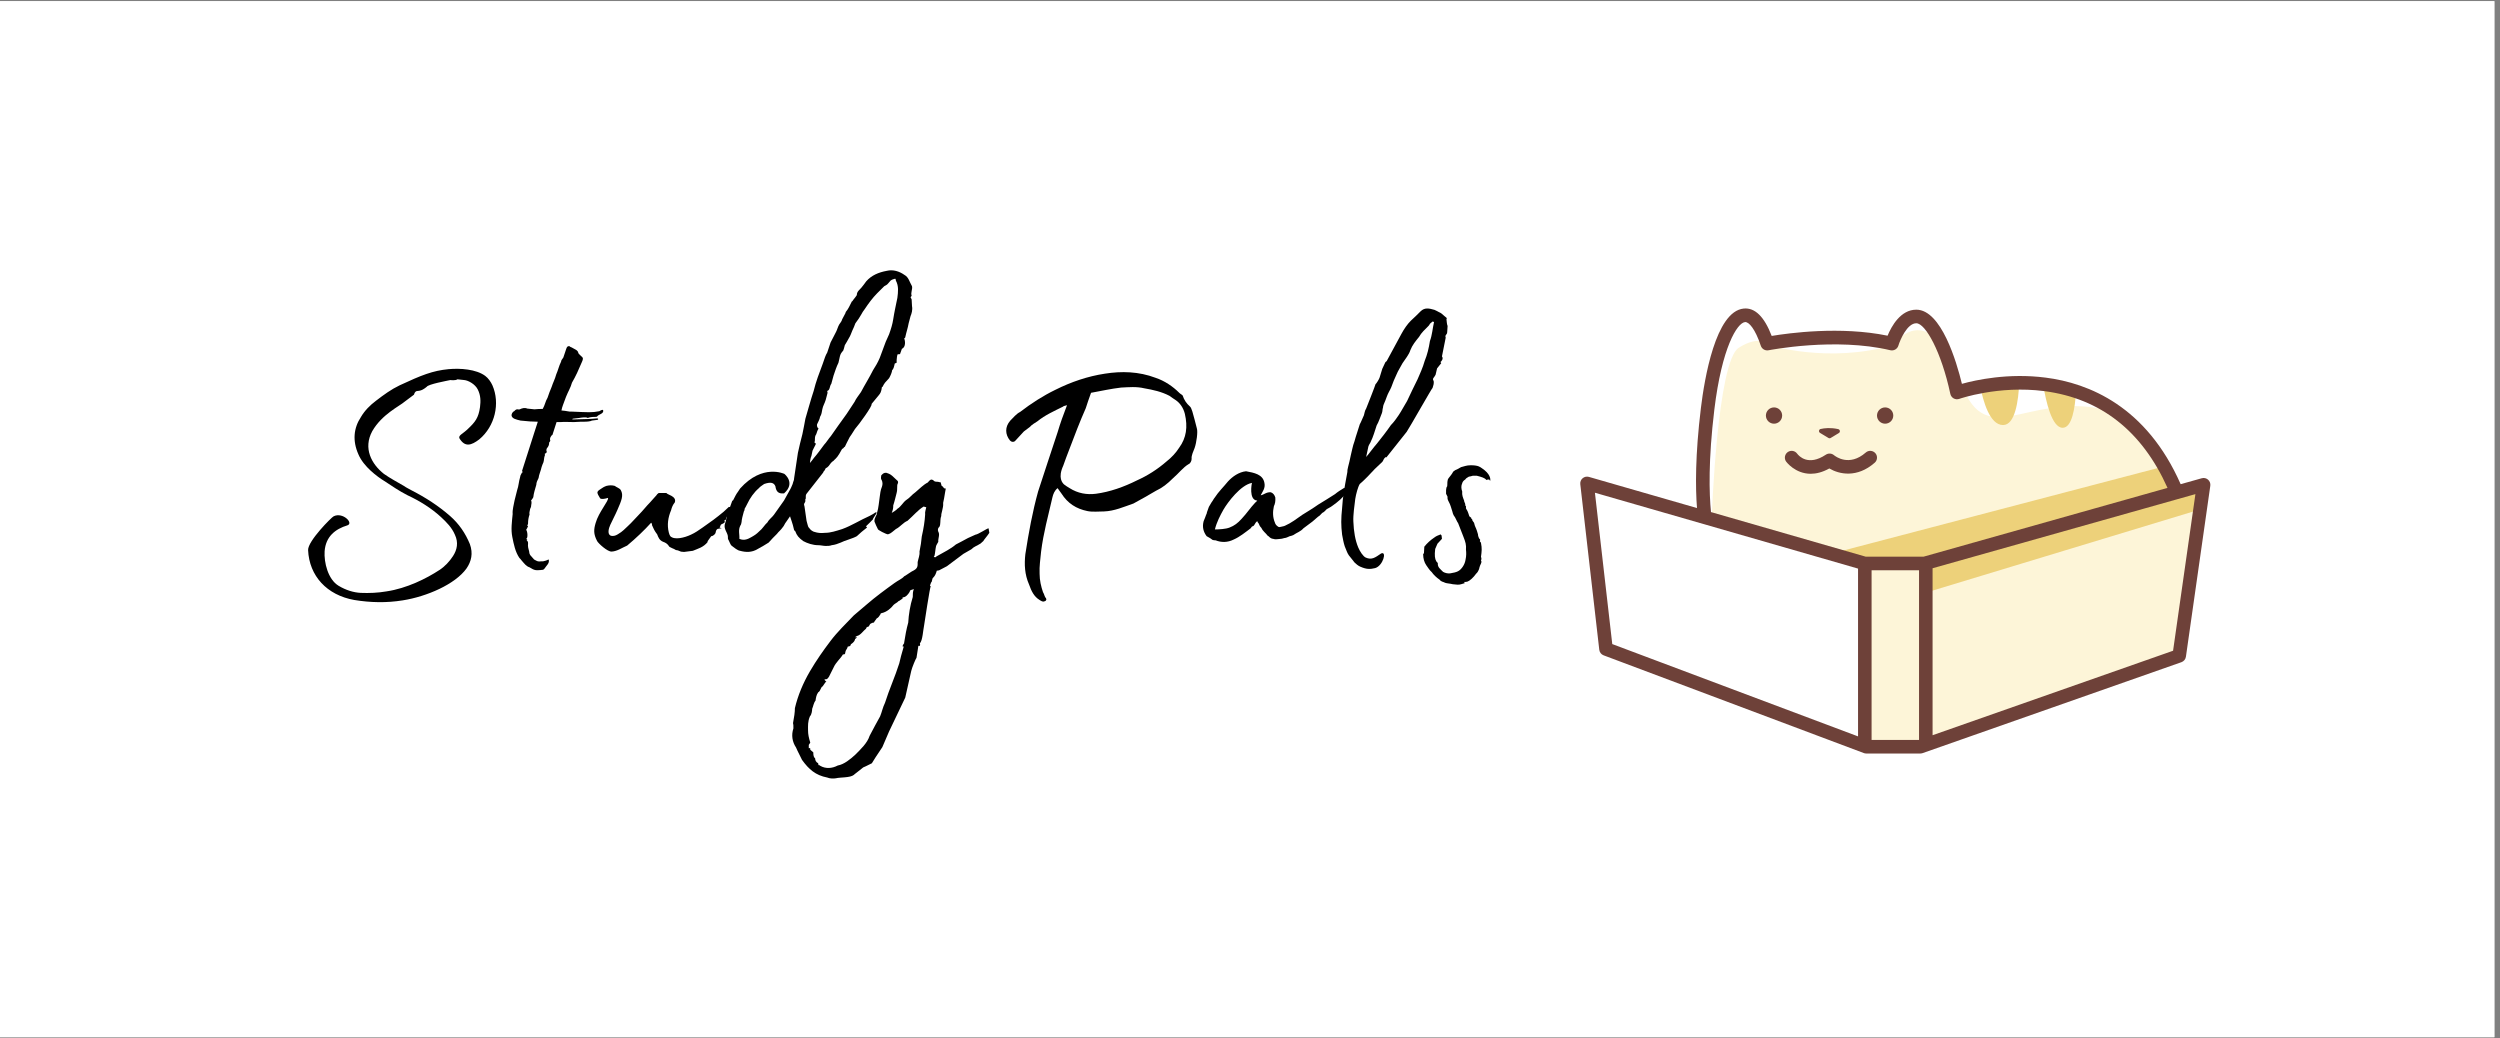 <svg xmlns="http://www.w3.org/2000/svg" xmlns:xlink="http://www.w3.org/1999/xlink" width="443" zoomAndPan="magnify" viewBox="0 0 332.25 138" height="184" preserveAspectRatio="xMidYMid meet" version="1.0"><rect x="0" y="0" width="332.25" height="138" fill="#808080" stroke="none"/><defs><g/><clipPath id="bab4c7f33d"><path d="M 0 0.156 L 331.5 0.156 L 331.5 137.844 L 0 137.844 Z M 0 0.156 " clip-rule="nonzero"/></clipPath><clipPath id="96f300dcf0"><path d="M 244 50 L 293.793 50 L 293.793 79 L 244 79 Z M 244 50 " clip-rule="nonzero"/></clipPath><clipPath id="e887b265d0"><path d="M 210 40 L 293.793 40 L 293.793 100.172 L 210 100.172 Z M 210 40 " clip-rule="nonzero"/></clipPath></defs><g clip-path="url(#bab4c7f33d)"><path fill="#ffffff" d="M 0 0.156 L 332.25 0.156 L 332.25 145.328 L 0 145.328 Z M 0 0.156 " fill-opacity="1" fill-rule="nonzero"/><path fill="#ffffff" d="M 0 0.156 L 331.5 0.156 L 331.5 137.844 L 0 137.844 Z M 0 0.156 " fill-opacity="1" fill-rule="nonzero"/></g><path fill="#ffffff" d="M 292.855 64.426 L 289.617 87.152 L 255.219 99.234 L 248.012 99.234 L 213.438 86.25 L 210.918 64.246 L 247.836 74.887 L 255.758 74.887 Z M 227.484 68.934 C 227.484 68.934 228.203 48.012 231.086 46.211 C 233.969 44.406 235.047 45.848 235.047 45.848 C 235.047 45.848 242.973 48.375 251.617 45.848 C 251.617 45.848 254.668 41.383 258.121 45.926 C 257.098 43.645 255.891 42.059 254.68 42.059 C 252.52 42.059 251.438 45.668 251.438 45.668 C 243.875 43.863 234.867 45.668 234.867 45.668 C 232.348 38.09 228.383 42.422 226.941 54.324 C 226.23 60.223 226.223 64.348 226.398 67.012 Z M 281.562 54.941 C 273.66 49.059 264.012 51.051 261.016 51.879 C 264.586 59.949 270.5 51.234 281.562 54.941 Z M 281.562 54.941 " fill-opacity="1" fill-rule="nonzero"/><path fill="#fdf5d8" d="M 292.855 64.426 L 289.617 87.152 L 255.219 99.234 L 248.012 99.234 L 248.012 74.887 L 247.836 74.887 L 226.559 68.754 C 226.496 68.266 226.445 67.684 226.398 67.012 L 227.484 68.934 C 227.484 68.934 228.203 48.012 231.086 46.211 C 233.969 44.406 235.047 45.848 235.047 45.848 C 235.047 45.848 242.973 48.375 251.617 45.848 C 251.617 45.848 254.668 41.383 258.121 45.926 C 258.922 47.719 259.605 49.938 260.082 52.16 C 260.082 52.16 260.414 52.043 261.016 51.879 C 264.586 59.945 270.496 51.242 281.547 54.938 C 284.531 57.156 287.262 60.488 289.297 65.43 L 255.758 74.887 Z M 292.855 64.426 " fill-opacity="1" fill-rule="nonzero"/><g clip-path="url(#96f300dcf0)"><path fill="#edd17a" d="M 263.184 51.379 C 264.574 51.117 266.359 50.891 268.355 50.875 C 268.254 53.219 267.824 56.488 266.203 56.488 C 264.434 56.488 263.551 53.285 263.184 51.379 Z M 274.129 56.852 C 275.367 56.852 275.777 54.238 275.902 52.012 C 274.422 51.523 272.945 51.223 271.527 51.055 C 271.906 53.402 272.703 56.852 274.129 56.852 Z M 289.273 65.383 C 288.766 64.152 288.215 63.02 287.625 61.98 L 244.824 73.203 L 244.691 73.984 L 247.836 74.887 L 255.758 74.887 L 286.613 66.188 L 256.602 75.258 L 256.391 78.625 L 292.5 67.672 L 293.039 64.246 Z M 289.273 65.383 " fill-opacity="1" fill-rule="nonzero"/></g><g clip-path="url(#e887b265d0)"><path fill="#6e4139" d="M 293.449 63.746 C 293.223 63.547 292.906 63.473 292.613 63.559 L 289.809 64.348 C 285.262 54.008 277.609 50.918 271.855 50.184 C 266.895 49.547 262.594 50.496 260.738 51.012 C 260.031 48.094 257.992 41.156 254.676 41.156 C 252.582 41.156 251.375 43.367 250.859 44.613 C 244.594 43.324 237.734 44.266 235.457 44.645 C 234.473 42.078 233.223 40.855 231.734 41.008 C 228 41.383 226.516 50.371 226.051 54.215 C 225.285 60.508 225.32 64.816 225.531 67.52 L 211.164 63.379 C 210.875 63.297 210.562 63.363 210.332 63.559 C 210.102 63.75 209.988 64.047 210.02 64.348 L 212.543 86.355 C 212.582 86.691 212.805 86.977 213.121 87.094 L 247.699 100.082 C 247.801 100.121 247.906 100.141 248.016 100.141 L 255.219 100.141 C 255.32 100.141 255.422 100.121 255.516 100.09 L 289.914 88.004 C 290.23 87.891 290.461 87.613 290.508 87.281 L 293.75 64.555 C 293.793 64.25 293.68 63.949 293.449 63.746 Z M 227.836 54.434 C 228.84 46.16 230.871 42.91 231.914 42.805 C 232.422 42.75 233.266 43.707 234.012 45.953 C 234.156 46.383 234.598 46.641 235.043 46.551 C 235.133 46.535 243.941 44.805 251.227 46.547 C 251.691 46.656 252.16 46.383 252.297 45.926 C 252.531 45.156 253.469 42.961 254.676 42.961 C 255.891 42.961 258 46.734 259.199 52.348 C 259.254 52.602 259.414 52.82 259.641 52.949 C 259.867 53.074 260.137 53.098 260.383 53.012 C 260.434 52.992 265.617 51.188 271.691 51.98 C 279.18 52.961 284.68 57.285 288.062 64.84 L 255.633 73.984 L 247.961 73.984 L 227.391 68.055 C 227.145 65.562 227.023 61.168 227.836 54.434 Z M 248.734 75.789 L 255.039 75.789 L 255.039 98.336 L 248.734 98.336 Z M 211.965 65.484 L 246.934 75.566 L 246.934 97.867 L 214.27 85.598 Z M 288.801 86.484 L 256.84 97.711 L 256.84 75.52 L 291.77 65.668 Z M 236.848 55.227 C 236.848 55.824 236.363 56.309 235.77 56.309 C 235.172 56.309 234.688 55.824 234.688 55.227 C 234.688 54.629 235.172 54.145 235.77 54.145 C 236.367 54.145 236.848 54.629 236.848 55.227 Z M 249.453 55.227 C 249.453 54.629 249.938 54.145 250.535 54.145 C 251.133 54.145 251.617 54.629 251.617 55.227 C 251.617 55.824 251.133 56.309 250.535 56.309 C 249.938 56.309 249.453 55.824 249.453 55.227 Z M 241.961 57.012 C 242.473 56.895 243.281 56.805 244.293 57.027 C 244.547 57.086 244.605 57.418 244.383 57.551 L 243.297 58.207 C 243.207 58.262 243.094 58.262 243.004 58.207 L 241.883 57.531 C 241.668 57.398 241.715 57.066 241.961 57.012 Z M 249.148 61.496 C 246.793 63.562 244.422 63.031 243.117 62.258 C 242.191 62.773 241.363 62.965 240.645 62.965 C 238.566 62.965 237.391 61.367 237.375 61.344 C 237.086 60.938 237.184 60.375 237.586 60.086 C 237.988 59.797 238.547 59.887 238.84 60.289 C 239.066 60.59 240.301 62 242.652 60.43 C 242.988 60.207 243.434 60.234 243.738 60.496 C 243.938 60.656 245.762 62.066 247.961 60.141 C 248.336 59.812 248.906 59.852 249.234 60.227 C 249.559 60.598 249.523 61.168 249.148 61.496 Z M 249.148 61.496 " fill-opacity="1" fill-rule="nonzero"/></g><g fill="#000000" fill-opacity="1"><g transform="translate(38.454, 72.008)"><g><path d="M 26.988 -20.801 C 26.785 -21.25 26.438 -21.75 26.039 -22.047 C 24.84 -22.945 22.695 -23.094 21.148 -22.945 C 19.055 -22.746 17.559 -22.148 14.664 -20.801 C 13.52 -20.254 12.57 -19.555 11.523 -18.754 C 10.727 -18.156 10.027 -17.457 9.527 -16.609 C 8.531 -15.113 8.379 -13.418 9.18 -11.621 C 9.875 -9.977 11.723 -8.629 12.621 -8.082 C 13.617 -7.434 14.617 -6.734 15.715 -6.184 C 17.309 -5.438 18.855 -4.488 20.152 -3.293 C 20.902 -2.594 21.598 -1.895 22 -0.949 C 22.496 0.102 22.297 1.047 21.75 1.895 C 21.301 2.594 20.652 3.293 19.953 3.742 C 18.207 4.887 15.613 6.184 12.918 6.586 C 11.773 6.785 10.625 6.832 9.477 6.785 C 8.531 6.734 7.531 6.434 6.535 5.836 C 5.137 4.988 4.59 2.742 4.688 1.246 C 4.84 -0.699 6.086 -1.695 7.73 -2.195 C 8.578 -2.492 7.082 -3.992 5.887 -3.391 C 5.637 -3.293 2.445 -0.102 2.492 1.098 C 2.645 4.539 4.988 7.082 8.629 7.73 C 10.773 8.082 12.918 8.129 15.066 7.781 C 18.258 7.281 22.047 5.637 23.543 3.543 C 24.191 2.594 24.441 1.547 23.992 0.301 C 23.395 -1.148 22.547 -2.395 21.352 -3.441 C 19.805 -4.789 18.105 -5.887 16.262 -6.832 C 15.914 -7.035 15.562 -7.184 15.215 -7.434 C 14.367 -7.93 13.418 -8.43 12.57 -9.027 C 10.926 -10.324 9.777 -12.422 11.023 -14.715 C 12.32 -16.961 14.617 -18.008 15.363 -18.656 L 16.562 -19.555 C 16.66 -19.902 16.809 -20.051 17.059 -20.051 C 17.258 -20.051 17.609 -20.152 17.758 -20.254 C 17.957 -20.352 18.059 -20.453 18.258 -20.602 C 18.457 -20.949 20.949 -21.398 21.398 -21.5 C 21.398 -21.5 22.047 -21.398 22.348 -21.598 L 23.246 -21.5 C 23.793 -21.449 24.691 -20.949 25.039 -20.254 C 25.441 -19.453 25.441 -18.707 25.34 -17.906 C 25.141 -16.461 24.691 -15.914 23.742 -15.016 C 23.094 -14.367 22.445 -14.168 22.598 -13.766 C 23.344 -12.52 24.191 -12.82 25.242 -13.617 C 27.336 -15.363 28.035 -18.406 26.988 -20.801 Z M 26.988 -20.801 "/></g></g></g><g fill="#000000" fill-opacity="1"><g transform="translate(66.487, 72.008)"><g><path d="M 10.477 -16.461 C 10.773 -16.512 11.422 -16.609 11.621 -16.461 C 11.973 -16.609 12.469 -16.609 12.77 -16.609 L 12.871 -16.66 C 13.07 -16.961 13.816 -17.012 13.668 -17.508 C 13.52 -17.609 13.27 -17.41 13.168 -17.359 C 12.121 -17.16 11.82 -17.211 9.43 -17.309 C 9.227 -17.258 8.828 -17.41 8.129 -17.457 C 8.23 -18.008 8.379 -18.258 8.73 -19.254 C 8.98 -19.902 9.379 -20.551 9.527 -21.148 C 10.027 -22 10.426 -22.895 10.824 -23.844 C 10.973 -24.191 11.125 -24.441 10.727 -24.691 C 10.625 -24.84 10.426 -24.941 10.375 -25.09 C 10.324 -25.488 9.875 -25.59 9.477 -25.84 C 9.379 -25.891 9.277 -25.891 9.227 -25.988 C 9.027 -26.039 8.879 -25.988 8.781 -25.688 C 8.68 -25.34 8.48 -24.84 8.379 -24.492 C 8.23 -24.242 8.082 -24.145 8.082 -23.945 C 7.781 -23.344 7.684 -22.797 7.434 -22.246 C 7.281 -21.648 6.984 -21.102 6.832 -20.602 C 6.633 -20.102 6.434 -19.652 6.285 -19.156 C 5.984 -18.656 5.938 -18.156 5.637 -17.66 C 5.336 -17.66 4.988 -17.66 4.539 -17.609 L 3.59 -17.707 C 3.242 -17.859 2.895 -17.758 2.594 -17.609 C 2.492 -17.559 2.344 -17.609 2.293 -17.609 C 2.293 -17.609 2.094 -17.66 1.844 -17.359 C 1.598 -17.258 1.496 -16.961 1.496 -16.809 C 1.547 -16.363 2.094 -16.262 2.695 -16.113 C 3.641 -16.012 4.34 -15.961 4.988 -15.961 L 4.488 -14.414 L 2.895 -9.43 C 2.941 -9.379 2.941 -9.277 2.992 -9.227 L 2.895 -9.227 C 2.793 -8.98 2.645 -8.828 2.645 -8.629 C 2.445 -7.98 2.445 -7.434 2.246 -6.883 L 1.895 -5.488 C 1.797 -4.887 1.598 -4.289 1.645 -3.691 C 1.547 -2.645 1.398 -1.645 1.598 -0.648 C 1.797 0.348 1.996 1.348 2.543 2.145 C 2.645 2.246 2.742 2.344 2.844 2.492 C 3.242 2.941 3.441 3.242 3.891 3.391 C 4.59 3.84 4.738 3.793 5.488 3.742 L 5.387 3.742 C 5.688 3.742 5.785 3.691 5.887 3.543 C 6.137 3.145 6.586 2.844 6.434 2.344 C 6.434 2.344 5.836 2.645 5.438 2.594 C 4.988 2.645 4.938 2.594 4.488 2.344 L 4.141 1.945 C 4.039 1.844 3.84 1.645 3.84 1.297 C 3.742 0.949 3.641 0.598 3.691 0.25 C 3.691 0.051 3.691 -0.102 3.492 -0.148 C 3.691 -0.25 3.543 -0.301 3.441 -0.398 C 3.691 -0.449 3.641 -1.348 3.441 -1.598 C 3.543 -1.746 3.641 -1.945 3.691 -2.094 C 3.59 -2.145 3.543 -2.195 3.59 -2.195 C 3.641 -2.246 3.691 -2.344 3.691 -2.445 C 3.691 -2.844 3.742 -3.191 3.891 -3.641 C 3.84 -3.793 3.891 -4.039 3.941 -4.238 C 3.941 -4.391 4.09 -4.59 4.09 -4.688 C 4.09 -4.938 4.238 -5.238 4.09 -5.488 C 4.191 -5.637 4.34 -5.785 4.391 -5.938 C 4.441 -6.484 4.641 -7.035 4.789 -7.582 C 4.789 -7.883 4.938 -8.18 5.09 -8.48 C 5.137 -8.93 5.387 -9.43 5.488 -9.926 C 5.535 -10.125 5.637 -10.324 5.738 -10.574 C 5.836 -10.875 5.785 -11.172 5.938 -11.523 C 5.938 -11.621 5.887 -11.723 5.938 -11.723 C 6.234 -11.82 6.184 -12.023 6.137 -12.121 C 6.086 -12.223 6.184 -12.32 6.184 -12.422 C 6.387 -12.621 6.535 -12.969 6.484 -13.168 C 6.586 -13.32 6.684 -13.418 6.633 -13.52 C 6.535 -13.719 6.734 -14.117 6.934 -14.215 L 7.48 -15.914 L 8.031 -15.914 C 8.48 -15.961 9.227 -15.914 9.777 -15.914 C 10.426 -15.961 10.875 -15.961 11.125 -15.961 C 11.574 -15.961 12.023 -16.012 12.172 -16.113 L 12.918 -16.211 C 13.02 -16.262 13.07 -16.312 12.918 -16.41 C 11.922 -16.312 11.523 -16.312 9.578 -16.262 L 9.629 -16.363 Z M 10.477 -16.461 "/></g></g></g><g fill="#000000" fill-opacity="1"><g transform="translate(76.962, 72.008)"><g><path d="M 13.918 1.348 L 15.113 1.195 C 15.812 0.898 16.512 0.75 17.109 0 C 17.109 0 17.059 0 17.059 -0.051 L 17.559 -0.75 C 17.809 -0.75 18.156 -1.047 18.156 -1.297 C 18.207 -1.547 18.309 -1.746 18.555 -1.746 C 18.656 -1.746 18.754 -1.797 18.957 -1.797 C 18.754 -1.844 18.707 -1.895 18.656 -1.945 C 18.855 -2.047 18.707 -2.246 18.957 -2.344 C 19.105 -2.445 19.504 -2.492 19.305 -2.844 L 19.504 -2.941 C 19.555 -3.441 19.953 -3.641 20.203 -3.941 C 20.402 -4.191 20.453 -4.641 19.902 -4.641 L 19.203 -3.992 C 18.309 -3.242 17.359 -2.543 16.41 -1.895 C 15.914 -1.547 15.414 -1.195 14.863 -0.949 C 14.016 -0.547 12.672 -0.199 12.121 -0.75 C 12.023 -0.898 11.973 -1.047 11.922 -1.246 C 11.672 -2.246 11.82 -3.242 12.223 -4.191 C 12.32 -4.59 12.469 -4.938 12.719 -5.238 C 13.02 -6.086 11.621 -6.285 11.621 -6.484 L 10.574 -6.484 C 10.426 -6.387 10.324 -6.285 10.277 -6.184 C 9.977 -5.887 9.727 -5.535 9.43 -5.238 C 8.93 -4.738 8.48 -4.141 7.98 -3.641 C 7.434 -3.094 7.035 -2.594 6.484 -2.094 C 6.086 -1.746 5.836 -1.398 5.137 -0.996 C 4.84 -0.797 4.441 -0.699 4.141 -0.848 C 3.742 -1.098 3.941 -1.797 4.141 -2.246 C 4.289 -2.594 4.84 -3.641 5.09 -4.238 C 5.637 -5.488 5.938 -6.184 5.535 -6.883 C 5.387 -7.133 4.988 -7.234 4.738 -7.434 C 4.391 -7.531 4.039 -7.531 3.641 -7.434 C 3.344 -7.332 3.094 -7.184 2.895 -7.035 C 2.742 -6.934 2.543 -6.832 2.445 -6.633 C 2.395 -6.387 2.594 -6.137 2.793 -5.785 C 2.941 -5.637 3.344 -5.688 3.84 -5.836 C 3.992 -5.488 2.594 -3.941 2.195 -2.492 C 1.945 -1.645 1.895 -1.047 2.395 -0.102 C 2.543 0.199 3.793 1.348 4.34 1.297 C 5.09 1.246 5.688 0.797 6.387 0.5 C 7.582 -0.5 8.68 -1.547 9.578 -2.543 C 9.676 -2.395 9.727 -2.344 9.676 -2.246 C 9.828 -1.945 9.926 -1.645 10.125 -1.348 C 10.176 -1.246 10.277 -1.148 10.375 -0.996 C 10.523 -0.598 10.676 -0.199 11.172 0 C 11.473 0.102 11.723 0.25 11.922 0.547 C 11.922 0.648 12.172 0.75 12.371 0.848 C 12.52 0.898 12.719 0.996 12.871 1.098 C 13.07 1.098 13.27 1.195 13.52 1.297 C 13.668 1.348 13.766 1.297 13.918 1.348 Z M 13.918 1.348 "/></g></g></g><g fill="#000000" fill-opacity="1"><g transform="translate(96.265, 72.008)"><g><path d="M 24.941 -31.324 L 24.891 -32.223 L 24.742 -32.523 C 24.84 -32.574 24.891 -32.723 24.891 -32.723 C 24.742 -33.121 25.039 -33.57 24.941 -33.969 C 24.594 -34.57 24.492 -35.168 23.945 -35.465 C 23.246 -35.965 22.398 -36.215 21.598 -36.016 C 20.5 -35.816 19.555 -35.418 18.855 -34.617 C 18.656 -34.32 18.406 -34.02 18.207 -33.77 C 18.008 -33.52 17.609 -33.273 17.609 -32.824 C 17.609 -32.773 17.609 -32.773 17.559 -32.723 C 17.41 -32.473 17.16 -32.223 17.012 -31.977 C 16.961 -31.977 16.91 -31.926 16.91 -31.875 C 16.66 -31.375 16.461 -30.926 16.16 -30.578 C 16.113 -30.527 16.113 -30.527 16.113 -30.43 L 15.664 -29.582 C 15.613 -29.379 15.465 -29.133 15.266 -28.883 C 15.066 -28.531 15.016 -28.234 14.863 -27.934 C 14.566 -27.387 14.367 -26.938 14.117 -26.488 L 13.668 -25.141 C 13.469 -24.84 13.32 -24.391 13.07 -23.645 C 12.621 -22.445 12.172 -21.301 11.871 -20.051 C 11.574 -19.203 10.824 -16.512 10.773 -16.363 C 10.625 -15.613 10.523 -14.965 10.375 -14.316 C 10.125 -13.418 9.977 -12.672 9.777 -11.82 L 9.277 -8.48 C 9.277 -8.281 9.227 -8.129 9.18 -8.031 C 9.18 -7.98 9.078 -7.781 9.078 -7.684 C 8.73 -6.832 8.73 -6.984 8.73 -6.934 L 7.93 -5.488 L 6.586 -3.59 C 6.336 -3.242 5.938 -2.992 5.738 -2.594 C 5.336 -2.246 5.09 -1.746 4.641 -1.398 C 4.238 -0.996 3.992 -0.848 3.543 -0.598 C 3.191 -0.398 2.645 -0.102 1.996 -0.398 C 2.047 -0.996 1.797 -1.547 2.145 -2.195 C 2.246 -2.293 2.246 -2.492 2.293 -2.645 C 2.293 -2.895 2.445 -3.543 2.594 -4.039 C 2.695 -4.191 2.695 -4.289 2.695 -4.391 C 2.742 -4.441 2.941 -4.84 3.043 -5.039 C 3.391 -5.785 3.941 -6.586 4.59 -7.133 C 4.789 -7.383 5.039 -7.48 5.289 -7.684 C 6.137 -7.98 6.586 -7.883 6.785 -7.383 C 6.883 -6.684 7.184 -6.387 7.832 -6.434 L 7.93 -6.434 C 9.527 -7.832 7.98 -9.027 7.98 -9.027 C 7.98 -9.027 5.09 -10.426 2.094 -7.082 L 1.797 -6.633 C 1.598 -6.387 1.398 -5.984 1.148 -5.488 C 1.047 -5.488 1.047 -5.438 1.047 -5.438 C 0.949 -5.188 0.699 -4.441 0.5 -3.941 L 0.398 -3.941 L 0.398 -3.891 C 0.301 -3.293 0.25 -2.844 0.051 -2.293 C -0.051 -1.695 0.348 -1.297 0.449 -0.848 C 0.5 -0.648 0.449 -0.449 0.5 -0.348 C 0.699 0 0.797 0.398 0.996 0.547 C 1.348 0.797 1.746 1.148 2.094 1.195 C 2.844 1.398 3.641 1.445 4.441 0.949 C 4.988 0.648 5.438 0.398 5.887 0.102 C 6.234 -0.301 6.633 -0.699 6.984 -1.047 C 7.281 -1.445 7.383 -1.398 7.883 -2.094 C 7.98 -2.246 8.082 -2.492 8.18 -2.594 L 8.73 -3.391 C 8.828 -3.043 9.078 -2.445 9.227 -1.746 L 9.277 -1.547 L 9.43 -1.398 C 9.629 -0.848 9.875 -0.547 10.477 -0.102 C 11.023 0.199 11.773 0.449 12.469 0.449 C 12.82 0.449 13.168 0.547 13.469 0.547 C 13.766 0.547 14.016 0.547 14.266 0.449 C 14.715 0.398 15.113 0.25 15.465 0.102 C 15.914 -0.148 17.109 -0.449 17.609 -0.75 C 18.207 -1.297 18.258 -1.348 18.957 -1.895 C 18.957 -1.996 18.805 -2.047 18.805 -2.047 C 19.203 -2.395 19.402 -2.645 19.754 -2.992 C 19.652 -2.992 20.301 -3.84 20.254 -3.891 C 20.152 -3.891 20.152 -3.941 20.051 -3.891 C 19.805 -3.691 19.555 -3.59 19.305 -3.441 C 18.059 -2.895 16.91 -2.145 15.664 -1.695 C 14.863 -1.445 14.117 -1.195 13.418 -1.195 C 12.77 -1.148 12.52 -1.148 11.871 -1.348 C 11.672 -1.445 11.473 -1.547 11.273 -1.844 C 11.172 -1.895 11.074 -2.195 11.074 -2.246 L 10.926 -2.793 L 10.676 -4.539 C 10.676 -4.738 10.523 -4.988 10.625 -5.09 C 10.773 -5.336 10.824 -5.488 10.727 -5.586 C 10.824 -5.637 10.824 -5.785 10.824 -5.836 L 10.824 -6.035 C 10.824 -6.137 10.824 -6.234 10.926 -6.387 L 13.117 -9.18 C 13.168 -9.277 13.219 -9.43 13.32 -9.477 C 13.418 -9.629 13.418 -9.727 13.52 -9.828 C 13.617 -9.828 13.617 -9.828 13.867 -10.078 C 14.066 -10.375 14.266 -10.625 14.516 -10.773 C 14.617 -10.926 14.914 -11.074 15.266 -11.672 L 15.664 -12.371 C 15.812 -12.32 15.914 -12.672 16.012 -12.621 C 16.062 -12.77 16.41 -13.418 16.66 -13.918 C 16.961 -14.316 17.41 -15.113 17.457 -15.113 C 17.758 -15.414 19.805 -18.207 19.555 -18.309 L 20.5 -19.453 C 20.75 -19.754 20.852 -19.902 20.949 -20.602 L 21.051 -20.602 C 21.102 -20.801 21.25 -21 21.352 -21.148 L 21.898 -21.75 C 22.098 -22.098 22.297 -22.598 22.297 -22.797 C 22.496 -22.996 22.547 -23.246 22.648 -23.695 C 22.797 -23.742 22.848 -23.793 22.895 -23.793 C 22.895 -24.043 22.895 -24.344 22.945 -24.594 L 22.996 -24.84 L 22.996 -24.891 C 23.094 -24.941 23.195 -24.941 23.344 -24.941 L 23.594 -25.641 C 24.145 -25.891 24.043 -26.738 23.895 -27.035 C 23.895 -27.035 24.043 -27.086 24.043 -27.188 C 24.191 -27.883 24.391 -28.434 24.492 -29.031 L 24.742 -29.98 C 24.891 -30.328 25.039 -30.828 24.941 -31.324 Z M 22.996 -32.422 C 22.797 -31.426 22.598 -30.578 22.445 -29.582 C 22.348 -28.934 22.148 -28.285 21.898 -27.586 L 21.449 -26.586 L 20.652 -24.441 C 20.402 -23.844 20.102 -23.344 19.754 -22.797 C 19.254 -21.797 18.656 -20.852 18.156 -19.902 C 17.859 -19.453 17.508 -19.055 17.309 -18.605 C 16.961 -18.105 16.609 -17.508 16.262 -17.012 L 15.113 -15.414 L 14.168 -14.066 C 13.816 -13.668 13.566 -13.219 13.27 -12.918 C 12.82 -12.32 12.371 -11.672 11.922 -11.172 C 11.723 -10.926 11.574 -10.676 11.375 -10.477 C 11.375 -10.523 11.422 -11.125 11.574 -11.422 L 11.723 -12.121 C 11.871 -12.371 11.973 -12.672 12.121 -12.918 C 12.172 -12.969 12.121 -13.02 12.121 -13.117 C 12.121 -13.117 11.973 -13.168 11.973 -13.219 C 12.121 -13.52 11.922 -13.918 12.223 -14.316 C 12.223 -14.316 12.223 -14.367 12.27 -14.465 C 12.32 -14.617 12.371 -14.816 12.52 -15.066 C 12.371 -15.113 12.27 -15.414 12.32 -15.613 C 12.469 -15.961 12.672 -16.262 12.719 -16.609 C 12.918 -16.91 12.969 -17.309 13.02 -17.609 C 13.117 -18.105 13.32 -18.355 13.469 -18.855 C 13.566 -19.156 13.617 -19.453 13.719 -19.805 C 13.719 -19.902 13.668 -19.953 13.668 -20.051 C 14.066 -20.152 13.969 -20.703 14.215 -21 L 14.516 -22.098 C 14.715 -22.695 14.914 -23.297 15.164 -23.793 C 15.266 -24.145 15.312 -24.543 15.414 -24.84 C 15.512 -25.09 15.613 -25.191 15.812 -25.441 C 15.863 -25.641 15.961 -25.84 16.012 -26.137 C 16.211 -26.438 16.363 -26.738 16.562 -27.086 C 16.762 -27.387 16.859 -27.734 17.012 -28.082 C 17.16 -28.383 17.309 -28.73 17.41 -29.031 C 17.758 -29.48 18.008 -29.879 18.207 -30.23 C 18.309 -30.43 18.457 -30.676 18.656 -30.926 C 19.156 -31.676 19.703 -32.422 20.301 -33.023 L 21.25 -33.969 C 21.398 -34.07 21.598 -34.121 21.75 -34.32 L 22.098 -34.719 C 22.297 -34.867 22.496 -34.918 22.695 -34.969 C 22.746 -34.969 22.797 -34.867 22.797 -34.719 C 23.195 -33.969 23.094 -33.223 22.996 -32.422 Z M 22.996 -32.422 "/></g></g></g><g fill="#000000" fill-opacity="1"><g transform="translate(114.272, 72.008)"><g><path d="M 17.109 -1.797 C 16.91 -1.797 15.762 -0.996 15.363 -0.949 L 14.367 -0.5 C 13.617 -0.102 13.367 0.051 12.77 0.348 C 12.07 0.949 11.223 1.348 10.176 1.945 C 10.078 2.094 9.926 2.094 9.828 1.945 L 9.926 1.844 C 10.027 1.398 10.027 1.047 10.125 0.598 C 10.125 0.5 10.375 0.102 10.426 0 C 10.375 -0.449 10.676 -0.949 10.426 -1.348 C 10.324 -1.598 10.375 -1.844 10.574 -1.996 C 10.574 -1.996 10.676 -2.195 10.676 -2.344 C 10.727 -2.695 10.676 -3.094 10.824 -3.441 C 10.773 -3.742 11.125 -4.539 11.074 -5.09 L 11.074 -5.188 C 11.125 -5.336 11.273 -6.184 11.324 -6.535 L 11.422 -7.082 C 11.023 -7.082 11.223 -7.281 10.875 -7.434 L 10.773 -7.781 L 10.773 -7.883 C 10.676 -7.883 10.477 -7.98 10.375 -7.98 C 10.176 -7.98 9.875 -7.98 9.777 -8.18 C 9.43 -8.379 9.328 -8.23 9.027 -7.883 C 8.43 -7.582 7.98 -7.082 7.383 -6.586 C 6.934 -6.285 6.633 -5.836 6.137 -5.535 C 5.738 -5.238 5.438 -4.641 4.988 -4.391 C 4.887 -4.238 4.488 -3.992 4.238 -3.84 C 4.391 -4.238 4.441 -4.441 4.441 -4.84 C 4.641 -5.438 4.789 -6.137 4.887 -6.484 C 5.039 -7.035 4.887 -7.48 5.039 -7.73 C 5.137 -7.93 5.039 -8.082 5.039 -8.082 C 4.738 -8.332 4.34 -8.781 4.09 -8.93 C 3.742 -9.129 3.742 -9.078 3.492 -9.18 C 3.145 -9.18 3.043 -9.027 2.844 -8.828 C 2.844 -8.68 2.742 -8.379 2.895 -8.23 C 3.043 -7.93 3.043 -7.633 2.941 -7.332 C 2.742 -6.883 2.695 -6.336 2.645 -5.984 C 2.543 -5.336 2.492 -4.488 2.293 -3.891 C 2.293 -3.492 1.895 -3.242 1.945 -2.695 C 2.047 -2.395 2.246 -1.996 2.395 -1.695 C 2.344 -1.598 3.492 -0.996 3.742 -0.996 C 4.141 -1.098 4.391 -1.398 4.789 -1.695 C 5.387 -1.996 5.738 -2.543 6.336 -2.793 C 7.133 -3.492 7.73 -4.238 8.48 -4.688 L 8.828 -4.59 C 8.781 -4.289 8.629 -3.992 8.68 -3.641 C 8.629 -2.742 8.48 -1.797 8.23 -0.699 C 8.18 -0.051 8.082 0.547 7.93 1.297 C 7.98 1.797 7.781 2.195 7.684 2.695 C 7.684 3.145 7.73 3.492 7.184 3.793 C 6.832 3.941 6.336 4.34 5.887 4.59 C 5.586 4.938 5.137 5.09 4.59 5.488 C 4.039 5.887 3.344 6.387 2.695 6.883 C 1.496 7.781 0.348 8.828 -0.797 9.777 C -1.844 10.875 -2.992 11.973 -3.891 13.168 C -4.84 14.414 -5.785 15.762 -6.633 17.211 C -7.531 18.754 -8.23 20.402 -8.629 22.098 C -8.629 22.648 -8.73 23.297 -8.879 24.094 C -8.828 24.242 -8.828 24.391 -8.828 24.793 C -9.129 25.688 -8.98 26.586 -8.48 27.336 C -8.23 27.934 -7.883 28.531 -7.684 28.98 C -6.785 30.23 -5.887 31.027 -4.34 31.324 C -3.992 31.477 -3.492 31.477 -3.191 31.426 C -2.594 31.277 -1.297 31.375 -0.797 30.977 C -0.848 30.977 0.051 30.328 0.449 29.98 C 0.949 29.781 1.348 29.531 1.598 29.43 L 2.094 28.633 L 2.992 27.285 L 3.891 25.191 L 6.035 20.703 L 6.832 17.16 C 6.934 16.711 7.434 15.512 7.531 15.414 L 7.781 13.816 L 7.832 13.816 C 7.883 13.918 8.082 13.816 7.98 13.469 C 8.332 13.219 8.43 11.574 8.531 11.172 C 8.578 10.875 9.328 5.887 9.43 5.887 L 9.328 5.887 C 9.328 5.688 9.43 5.586 9.477 5.387 C 9.629 5.336 9.578 4.887 9.727 4.789 C 10.027 4.488 10.125 4.191 10.227 3.84 L 10.523 3.793 L 11.574 3.242 L 13.766 1.598 L 14.816 0.996 C 15.215 0.598 15.562 0.547 15.914 0.301 C 16.012 0.301 16.262 0 16.41 -0.102 C 16.512 -0.301 16.961 -0.797 17.211 -1.195 Z M 7.035 7.332 C 6.684 8.43 6.484 9.727 6.434 10.727 C 6.184 11.621 6.035 12.469 5.887 13.418 C 5.938 13.52 5.688 13.617 5.688 13.918 L 5.836 13.918 C 5.586 14.715 5.336 15.715 5.238 16.16 C 4.688 17.906 3.891 19.652 3.344 21.398 C 3.043 22 2.941 22.598 2.695 23.195 C 2.246 24.043 1.797 24.793 1.297 25.789 C 0.996 26.738 0.148 27.535 -0.598 28.285 C -1.246 28.883 -2.094 29.582 -2.941 29.73 C -3.691 30.129 -4.539 30.18 -5.238 29.781 L -5.387 29.68 L -5.488 29.68 C -5.535 29.531 -5.535 29.43 -5.535 29.43 C -5.836 29.281 -5.938 29.031 -5.938 28.781 C -6.137 28.633 -6.184 28.383 -6.184 27.984 C -6.387 27.836 -6.434 27.734 -6.586 27.637 C -6.586 27.387 -6.586 27.387 -6.785 27.434 L -6.785 26.988 L -6.586 26.688 C -6.785 26.039 -6.883 25.59 -6.883 25.039 C -6.883 24.441 -6.934 23.895 -6.633 23.195 C -6.387 22.945 -6.336 22.398 -6.336 22.199 C -6.184 21.848 -6.137 21.398 -5.887 21.102 C -5.836 20.75 -5.785 20.352 -5.535 20.004 C -5.188 19.805 -5.238 19.355 -4.938 19.203 C -4.688 18.855 -4.59 18.656 -4.441 18.555 C -4.59 18.555 -4.59 18.355 -4.738 18.355 L -4.59 18.258 C -4.34 18.355 -4.09 17.957 -3.992 17.707 C -3.891 17.457 -3.59 16.961 -3.492 16.711 C -3.191 16.012 -2.594 15.562 -2.246 14.965 C -2.094 14.965 -1.945 14.965 -1.945 14.766 C -1.895 14.316 -1.695 14.316 -1.598 13.918 C -1.297 13.918 -1.195 13.766 -1.195 13.617 C -1.047 13.52 -0.75 13.32 -0.648 13.02 C -0.699 12.871 -0.449 12.871 -0.398 12.672 L -0.648 12.672 L -0.398 12.52 C 0.102 12.422 0.449 11.82 0.848 11.523 C 0.797 11.422 0.996 11.273 1.148 11.273 C 1.297 11.125 1.348 10.875 1.445 10.875 C 1.695 10.727 1.844 10.727 1.895 10.727 C 1.844 10.676 2.094 10.426 2.246 10.176 C 2.492 10.078 2.594 9.828 2.742 9.629 C 2.742 9.477 2.895 9.477 2.895 9.477 C 3.59 9.328 4.141 8.828 4.488 8.379 C 4.688 8.18 4.988 8.082 5.137 7.883 C 5.238 7.883 5.438 7.684 5.688 7.531 L 5.688 7.383 C 6.086 7.383 6.387 7.035 6.633 6.633 C 6.633 6.387 6.883 6.387 7.184 6.285 C 7.035 6.586 7.035 6.984 7.035 7.332 Z M 7.035 7.332 "/></g></g></g><g fill="#000000" fill-opacity="1"><g transform="translate(130.233, 72.008)"><g><path d="M 8.629 7.883 C 8.73 7.883 8.781 7.781 8.828 7.684 L 8.781 7.48 C 8.578 7.332 8.578 6.984 8.379 6.684 C 8.129 5.938 7.93 5.137 7.93 4.238 C 7.883 3.242 8.031 2.344 8.129 1.297 C 8.43 -1.148 9.078 -3.492 9.629 -5.887 C 9.727 -6.336 9.926 -6.832 10.324 -7.133 C 10.477 -6.934 10.625 -6.684 10.824 -6.434 C 11.672 -5.09 12.82 -4.391 14.266 -4.09 C 14.965 -3.941 15.762 -4.039 16.512 -4.039 C 17.859 -4.09 19.105 -4.641 20.402 -5.09 C 21.398 -5.637 22.398 -6.184 23.395 -6.785 C 24.242 -7.184 24.891 -7.684 25.688 -8.48 C 26.34 -9.027 27.035 -9.926 27.734 -10.324 C 27.984 -10.426 28.133 -10.773 28.133 -11.023 C 28.082 -11.523 28.383 -12.023 28.531 -12.469 C 28.781 -13.168 28.98 -14.617 28.832 -15.066 C 28.633 -15.914 28.434 -16.562 28.234 -17.309 C 28.133 -17.609 28.035 -17.906 27.883 -18.008 C 27.434 -18.406 27.137 -18.855 26.938 -19.453 C 26.785 -19.605 26.637 -19.652 26.488 -19.805 C 25.641 -20.652 24.543 -21.398 23.344 -21.797 C 21.102 -22.648 18.805 -22.695 16.609 -22.348 C 14.316 -22 12.121 -21.25 10.027 -20.203 C 8.379 -19.402 6.832 -18.406 5.336 -17.258 C 4.84 -17.012 4.441 -16.512 4.039 -16.113 C 3.293 -15.266 3.344 -14.266 3.992 -13.469 C 4.191 -13.27 4.391 -13.219 4.641 -13.367 L 5.836 -14.664 L 6.633 -15.266 C 6.934 -15.613 7.281 -15.762 7.633 -16.012 C 8.68 -16.859 9.828 -17.359 11.023 -17.957 C 11.125 -18.059 11.223 -18.059 11.574 -18.156 C 11.074 -16.859 10.676 -15.762 10.324 -14.566 C 9.477 -11.973 8.578 -9.328 7.73 -6.684 C 6.984 -3.992 6.484 -1.246 6.035 1.645 C 5.887 2.992 5.938 4.34 6.535 5.688 C 6.832 6.535 7.184 7.281 7.93 7.73 C 8.18 7.883 8.379 8.031 8.629 7.883 Z M 15.414 -6.387 C 14.215 -6.234 13.02 -6.434 11.922 -7.133 C 11.672 -7.281 11.422 -7.434 11.172 -7.633 C 10.973 -7.832 10.324 -8.48 11.074 -10.125 C 11.324 -10.824 11.574 -11.523 11.871 -12.27 C 12.57 -14.117 13.27 -15.961 14.066 -17.758 C 14.266 -18.406 14.465 -18.957 14.766 -19.805 C 16.113 -20.051 17.457 -20.352 18.754 -20.5 C 19.805 -20.551 20.801 -20.652 21.848 -20.402 C 22.996 -20.203 24.145 -19.953 25.191 -19.402 C 25.539 -19.156 25.738 -19.004 25.988 -18.855 C 26.586 -18.457 27.035 -17.809 27.234 -17.012 C 27.637 -15.266 27.434 -13.816 26.488 -12.52 C 26.039 -11.82 25.488 -11.223 24.793 -10.676 C 23.594 -9.629 22.246 -8.781 20.902 -8.18 C 19.105 -7.281 17.258 -6.633 15.414 -6.387 Z M 15.414 -6.387 "/></g></g></g><g fill="#000000" fill-opacity="1"><g transform="translate(160.111, 72.008)"><g><path d="M 18.906 -6.633 L 18.707 -7.082 L 18.555 -7.184 C 18.059 -6.883 17.66 -6.633 17.309 -6.336 C 16.16 -5.586 16.262 -5.688 15.066 -4.938 C 14.367 -4.441 13.617 -3.992 12.969 -3.59 C 12.27 -3.094 11.473 -2.492 10.676 -2.145 C 10.477 -2.047 10.277 -2.047 10.125 -1.996 C 9.977 -1.945 9.875 -1.945 9.777 -1.996 C 9.527 -2.145 9.379 -2.344 9.328 -2.543 C 9.027 -3.242 9.027 -3.992 9.18 -4.688 C 9.227 -4.789 9.227 -4.887 9.277 -4.938 C 9.43 -5.336 9.379 -5.887 9.379 -5.887 C 9.277 -6.234 9.078 -6.484 8.781 -6.586 C 8.18 -6.633 7.832 -6.234 7.434 -6.184 C 7.684 -6.684 8.082 -7.133 7.93 -7.832 C 7.73 -8.98 6.535 -9.18 5.488 -9.379 C 4.539 -9.277 3.691 -8.68 3.094 -8.031 C 2.492 -7.281 1.844 -6.684 1.297 -5.836 C 1.195 -5.738 1.098 -5.488 0.898 -5.238 L 0.547 -4.641 C 0.449 -4.289 0.301 -4.039 0.25 -3.742 C 0.25 -3.691 0.25 -3.691 0.199 -3.641 C 0.102 -3.344 0 -3.094 -0.148 -2.742 C -0.348 -1.996 -0.199 -1.348 0.25 -0.75 C 0.547 -0.598 0.949 -0.348 1.047 -0.25 C 1.195 -0.199 1.348 -0.199 1.445 -0.199 C 2.195 0.102 3.043 0.102 3.84 -0.301 C 4.641 -0.648 5.438 -1.297 6.035 -1.746 C 6.137 -1.797 6.184 -1.945 6.285 -2.047 C 6.633 -2.047 6.633 -2.543 6.984 -2.742 C 7.035 -2.645 7.035 -2.543 7.133 -2.492 C 7.281 -2.246 7.234 -2.145 7.531 -1.844 C 7.73 -1.398 8.082 -1.195 8.379 -0.797 C 8.531 -0.75 8.629 -0.547 8.781 -0.5 C 8.879 -0.398 9.18 -0.398 9.277 -0.348 C 9.477 -0.301 9.926 -0.398 10.125 -0.398 C 10.277 -0.398 10.523 -0.5 10.574 -0.5 C 10.727 -0.5 10.973 -0.598 11.074 -0.648 C 11.324 -0.797 11.473 -0.75 11.773 -0.898 C 12.27 -1.246 12.719 -1.348 13.117 -1.797 L 14.316 -2.695 L 15.066 -3.344 C 15.215 -3.391 15.562 -3.793 15.613 -3.84 C 15.863 -3.941 16.062 -4.191 16.211 -4.34 C 16.363 -4.441 16.711 -4.59 16.961 -4.789 C 17.609 -5.238 18.406 -5.887 18.906 -6.633 Z M 6.734 -5.238 C 5.984 -4.441 5.637 -3.84 4.887 -3.043 C 4.391 -2.492 3.941 -2.145 3.293 -1.895 C 2.793 -1.695 1.895 -1.645 1.348 -1.645 C 1.598 -2.645 2.047 -3.492 2.492 -4.289 C 3.043 -5.238 4.789 -7.582 6.285 -7.832 C 6.234 -7.781 5.836 -5.586 6.934 -5.488 L 6.984 -5.488 C 6.984 -5.488 6.785 -5.238 6.734 -5.238 Z M 6.734 -5.238 "/></g></g></g><g fill="#000000" fill-opacity="1"><g transform="translate(176.272, 72.008)"><g><path d="M 16.113 -28.684 C 16.012 -28.934 16.012 -29.18 15.961 -29.582 C 16.012 -29.629 16.012 -29.73 15.961 -29.781 L 15.664 -30.027 C 15.465 -30.23 15.215 -30.43 14.965 -30.527 C 14.816 -30.629 14.566 -30.727 14.367 -30.828 C 13.668 -31.027 13.07 -31.176 12.52 -30.629 C 12.121 -30.23 11.672 -29.781 11.223 -29.379 C 10.773 -28.934 10.324 -28.285 9.977 -27.637 L 8.031 -24.043 C 7.98 -23.945 7.883 -23.945 7.832 -23.844 L 7.434 -22.996 L 7.082 -21.848 C 7.035 -21.648 6.633 -21 6.535 -20.949 C 6.535 -20.852 5.336 -17.809 5.289 -17.707 C 5.09 -17.41 5.09 -17.109 4.988 -16.809 C 4.789 -16.41 4.641 -15.961 4.441 -15.613 C 4.238 -14.914 3.941 -14.117 3.742 -13.367 C 3.492 -12.719 3.391 -12.023 3.242 -11.473 C 3.094 -10.773 3.043 -10.523 2.895 -9.977 C 2.793 -9.578 2.793 -9.477 2.793 -9.277 L 2.492 -7.633 C 2.145 -5.637 2.145 -5.137 2.094 -4.488 C 1.945 -3.043 1.945 -2.195 2.094 -0.949 C 2.195 -0.398 2.293 0.148 2.445 0.598 C 2.645 1.047 2.742 1.445 2.992 1.797 C 3.293 2.145 3.492 2.445 3.742 2.742 C 3.891 2.895 4.238 3.191 4.488 3.293 C 5.387 3.691 5.836 3.641 6.484 3.492 C 7.531 3.191 8.082 1.195 7.281 1.547 C 6.484 2.094 6.035 2.445 5.238 2.094 C 4.887 1.945 4.441 1.246 4.238 0.75 C 3.84 -0.199 3.641 -1.348 3.59 -2.695 C 3.543 -3.543 3.742 -4.887 3.84 -5.688 C 3.941 -6.336 4.191 -7.281 4.441 -7.684 C 5.09 -8.23 5.887 -9.078 6.434 -9.676 L 7.434 -10.625 C 7.582 -10.773 7.582 -11.023 7.832 -11.223 C 7.832 -11.223 7.883 -11.273 7.98 -11.223 L 10.676 -14.617 C 11.023 -15.113 14.066 -20.5 14.117 -20.453 C 14.215 -20.75 14.316 -21.051 14.266 -21.352 C 14.215 -21.449 14.117 -21.598 14.215 -21.75 C 14.316 -21.848 14.414 -22.047 14.516 -22.199 L 14.715 -23.047 L 15.266 -23.742 L 15.164 -23.895 C 15.266 -23.945 15.613 -24.344 15.363 -24.641 L 15.863 -27.137 C 15.715 -27.535 16.062 -27.484 16.062 -27.883 Z M 13.766 -26.688 C 13.617 -25.738 13.418 -24.891 13.07 -24.043 C 12.82 -23.145 12.422 -22.297 12.121 -21.598 C 11.621 -20.551 11.172 -19.703 10.727 -18.707 C 10.324 -18.059 10.027 -17.457 9.629 -16.859 C 9.328 -16.41 8.98 -15.914 8.578 -15.512 C 8.031 -14.715 7.332 -13.816 6.734 -13.07 C 6.285 -12.57 5.688 -11.723 5.289 -11.273 L 5.586 -12.672 C 5.688 -12.969 5.836 -13.117 5.887 -13.27 C 6.234 -13.969 6.434 -14.715 6.684 -15.465 C 6.984 -15.961 7.184 -16.66 7.383 -17.109 C 7.48 -17.359 7.434 -17.559 7.531 -17.859 C 7.531 -18.105 7.684 -18.406 7.832 -18.754 C 7.98 -19.105 8.082 -19.504 8.332 -19.953 C 8.43 -20.102 8.531 -20.352 8.629 -20.551 C 8.828 -21.102 9.078 -21.75 9.328 -22.246 C 9.527 -22.746 9.875 -23.246 10.125 -23.742 C 10.477 -24.293 10.973 -24.84 11.172 -25.488 C 11.422 -26.137 11.871 -26.688 12.32 -27.234 C 12.621 -27.785 13.117 -28.234 13.566 -28.684 C 13.668 -28.781 13.719 -28.883 13.766 -28.98 L 14.117 -29.281 C 14.215 -29.23 14.266 -29.23 14.316 -29.23 C 14.117 -28.383 14.066 -27.484 13.766 -26.688 Z M 13.766 -26.688 "/></g></g></g><g fill="#000000" fill-opacity="1"><g transform="translate(188.143, 72.008)"><g><path d="M 8.73 -9.828 C 8.578 -9.926 8.332 -10.176 7.332 -10.176 C 6.734 -10.176 6.484 -10.027 6.035 -9.926 L 5.586 -9.676 C 5.238 -9.527 5.238 -9.527 4.988 -9.328 C 4.84 -9.027 4.59 -8.73 4.391 -8.48 C 4.141 -8.18 4.238 -7.73 4.191 -7.383 C 3.992 -7.184 4.039 -6.586 4.039 -6.387 L 4.238 -5.984 C 4.191 -5.738 4.289 -5.535 4.391 -5.336 C 4.641 -4.887 4.688 -4.59 4.887 -3.992 L 4.938 -3.793 L 5.039 -3.543 L 5.238 -3.242 L 5.535 -2.645 L 5.637 -2.492 L 6.336 -0.699 C 6.633 0.051 6.734 0.398 6.684 1.047 C 6.734 1.445 6.734 1.895 6.633 2.344 C 6.586 2.645 6.484 2.992 6.234 3.344 C 5.836 3.891 5.535 4.039 4.59 4.191 C 4.289 4.238 3.891 4.141 3.641 3.992 C 3.242 3.59 2.941 3.391 2.941 2.941 C 2.992 2.844 2.844 2.695 2.742 2.594 C 2.543 2.246 2.492 1.797 2.594 0.949 L 2.895 0.25 L 3.492 -0.398 L 3.441 -0.848 L 3.344 -0.949 L 3.344 -0.996 C 2.895 -0.797 2.844 -0.848 2.445 -0.547 C 1.996 -0.25 1.496 0.199 1.148 0.648 L 1.098 1.547 C 1.098 1.547 0.996 1.547 0.996 1.645 L 0.996 1.695 C 0.996 2.195 1.148 2.742 1.398 3.094 C 1.598 3.344 1.797 3.742 2.145 4.039 C 2.344 4.34 2.742 4.738 3.191 5.039 C 3.391 5.336 3.793 5.336 3.891 5.438 C 4.141 5.535 4.539 5.535 4.938 5.637 C 5.387 5.688 5.738 5.738 6.035 5.637 L 6.535 5.488 C 6.484 5.387 6.434 5.387 6.434 5.336 C 6.586 5.336 6.734 5.336 6.883 5.289 C 7.184 5.188 7.684 4.738 8.031 4.238 C 8.379 3.941 8.48 3.441 8.48 3.391 C 8.531 3.094 8.879 2.695 8.68 2.492 C 8.781 2.246 8.73 2.145 8.68 1.996 C 8.781 1.246 8.828 0.898 8.68 0.148 C 8.68 0.051 8.531 0 8.531 -0.102 C 8.629 -0.301 8.531 -0.348 8.43 -0.449 C 8.379 -0.598 8.281 -0.75 8.281 -0.996 L 8.129 -1.496 C 7.98 -1.945 7.883 -1.996 7.781 -2.445 C 7.781 -2.594 7.48 -2.793 7.531 -2.941 C 7.48 -3.043 7.332 -3.094 7.383 -3.191 L 7.133 -3.391 L 6.984 -3.84 L 6.883 -4.09 L 6.684 -4.441 L 6.684 -4.738 C 6.586 -4.789 6.586 -4.84 6.586 -4.988 C 6.586 -5.137 6.434 -5.289 6.434 -5.488 C 6.285 -5.887 6.137 -6.184 6.184 -6.684 C 6.035 -7.082 6.035 -7.48 6.184 -7.781 C 6.234 -8.031 6.434 -8.18 6.586 -8.281 C 6.684 -8.43 6.832 -8.531 6.934 -8.578 C 7.133 -8.73 7.133 -8.629 7.582 -8.781 L 8.129 -8.781 C 8.73 -8.629 9.227 -8.48 9.379 -8.23 L 9.527 -8.23 L 9.527 -8.281 L 9.777 -8.281 L 9.828 -8.18 L 9.926 -8.129 C 9.926 -8.332 9.977 -9.027 8.73 -9.828 Z M 8.73 -9.828 "/></g></g></g><g fill="#000000" fill-opacity="1"><g transform="translate(200.054, 72.008)"><g/></g></g></svg>
